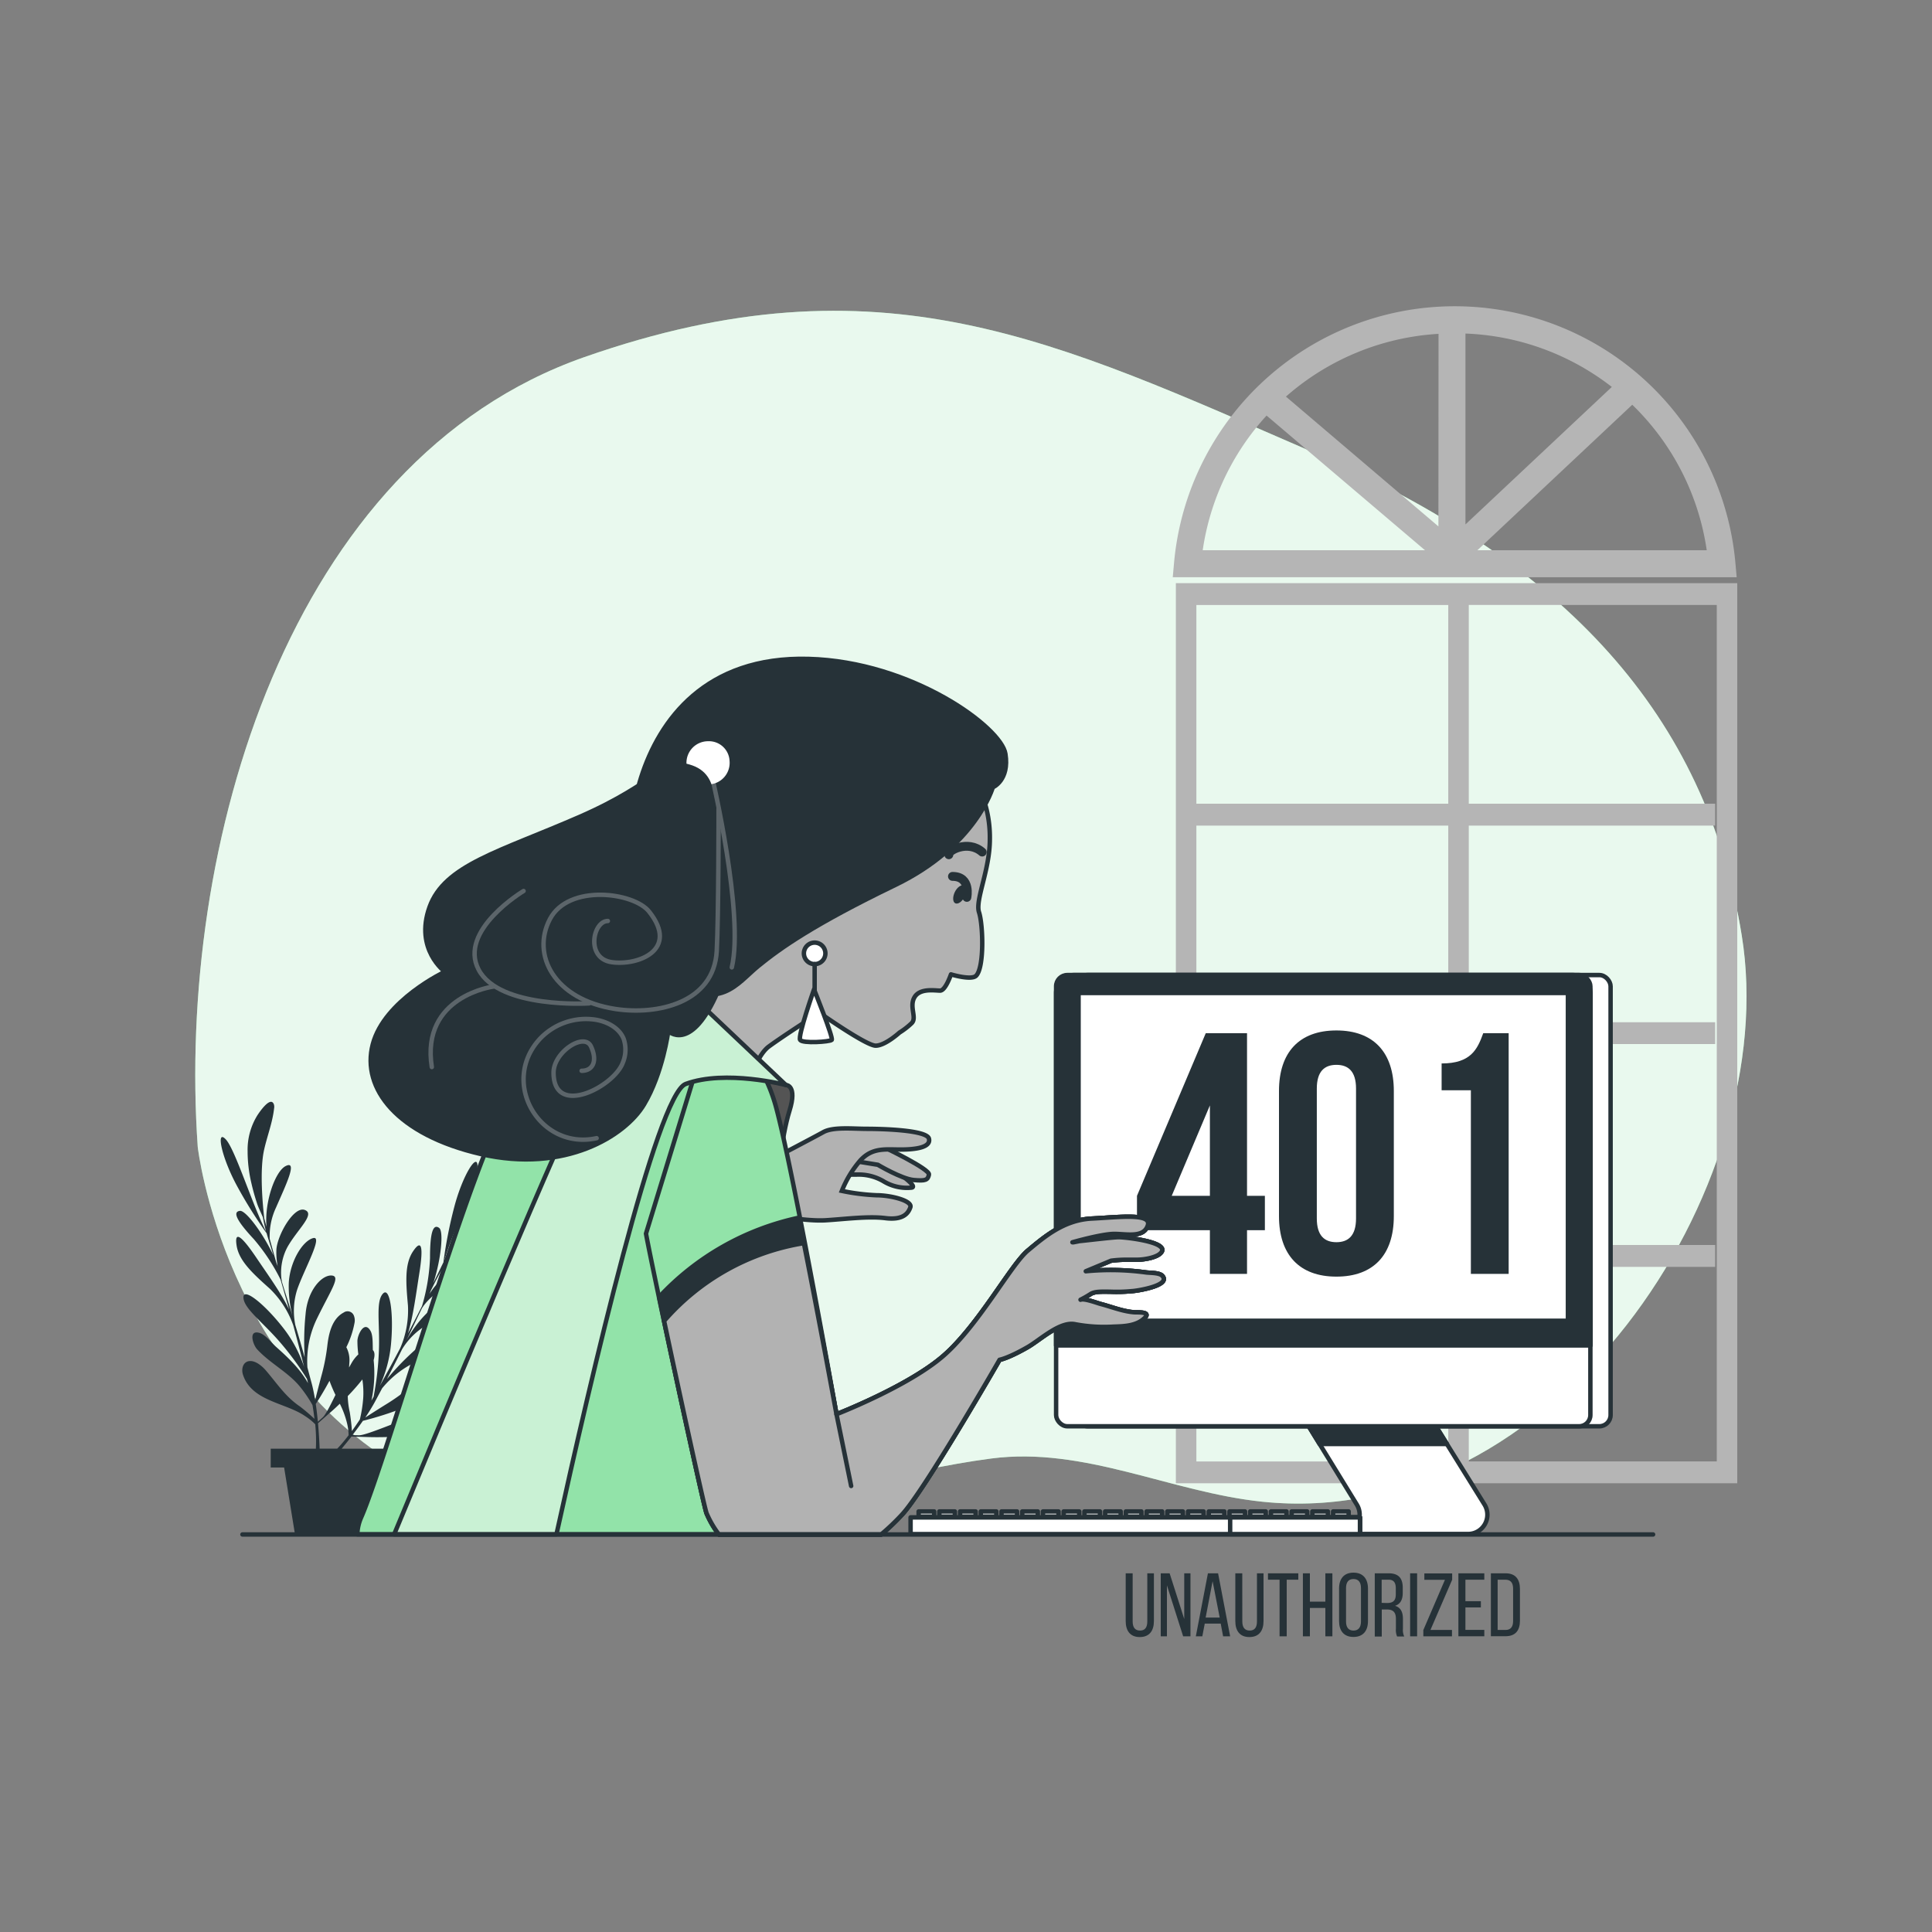 <svg xmlns="http://www.w3.org/2000/svg" xmlns:xlink="http://www.w3.org/1999/xlink" viewBox="0 0 500 500"><rect x="0" y="0" width="500" height="500" fill="#808080" stroke="none"/><defs><clipPath id="freepik--clip-path--inject-16"><path d="M180.57,259.19s-16.11-3.05-25.86,15.38c-8.22,15.51-42.18,97.13-52.7,122.51h42c8.87-40.35,26-113.81,33.44-116.55,10.29-3.8,25.94.27,25.94.27Z" style="fill:#92E3A9;stroke:#263238;stroke-linecap:round;stroke-linejoin:round;stroke-width:1.148px"></path></clipPath></defs><g id="freepik--background-simple--inject-16"><path d="M51.18,296.87s6.9,60.2,58.06,85.92,101.27.7,147.28-5.33c24.09-3.15,46.44,8.69,70.06,11.17,75.54,7.93,134.82-81.08,124.18-146.56-9.2-56.69-45.43-96.7-111.43-125.24S227.93,65.57,151.26,92.41,45.71,218.93,51.18,296.87Z" style="fill:#92E3A9"></path><path d="M51.18,296.87s6.9,60.2,58.06,85.92,101.27.7,147.28-5.33c24.09-3.15,46.44,8.69,70.06,11.17,75.54,7.93,134.82-81.08,124.18-146.56-9.2-56.69-45.43-96.7-111.43-125.24S227.93,65.57,151.26,92.41,45.71,218.93,51.18,296.87Z" style="fill:#fff;opacity:0.8"></path></g><g id="freepik--Window--inject-16"><path d="M304.31,383.86H449.6V150.92H304.31Zm75.81-56h63.76V322.2H380.12v-52h63.76v-5.64H380.12V213.66h63.76V208H380.12V156.56H444.3V378.21H380.12Zm-70.5-171.29h65.19V208H309.62Zm0,57.1h65.19v50.91H309.62Zm0,56.55h65.19v52H309.62Zm0,57.64h65.19v50.36H309.62Z" style="fill:#b5b5b5"></path><path d="M449.11,145.58a72.93,72.93,0,0,0-145.26,0l-.34,3.81H449.45ZM311.26,142.4a65.62,65.62,0,0,1,16.53-34.85l41,34.85Zm61-6.17L332.8,102.64A65.6,65.6,0,0,1,372.29,86.4Zm7-49.91a65.71,65.71,0,0,1,37.88,13.82l-37.88,35.58Zm3.09,56.08,40.08-37.65A65.52,65.52,0,0,1,441.7,142.4Z" style="fill:#b5b5b5"></path></g><g id="freepik--Plants--inject-16"><path d="M134,302.73a16.92,16.92,0,0,0-8.29,5.07,36.21,36.21,0,0,0-5,6.8c-.9,1.56-1.72,3.17-2.48,4.8-.49,1.06-.86,2.39-1.33,3.61-.67,1.08-1.33,2.19-1.9,3.23,2-7.21,8.46-20.48,8.57-24.25.13-4.1-3.81,2-6,10.35a116.29,116.29,0,0,0-2.82,14.39c-.23.43-.43.84-.61,1.22-.4.84-1.09,2.27-2,4.13,2-6.12,2.73-13.39,1.52-14.29-1.75-1.3-2.38,1.89-2.37,7.78A50.68,50.68,0,0,1,109.22,338c-1.1,2.18-2.33,4.58-3.65,7.11,1.38-4.41,2.18-10.76,2.94-15.52,1.1-6.92.63-9.08-1.61-5.75s-1.85,8.15-1.32,14.05a24.58,24.58,0,0,1-2,11c-1.69,3.21-3.48,6.52-5.29,9.78a33.36,33.36,0,0,0,2.88-10.57c.78-8-.25-15.35-2.1-13.27s-.76,7.65-1,14.43a77,77,0,0,1-1.39,12.22l-.56,1A33.45,33.45,0,0,0,96.7,352c.37-1.34.24-2.19-.21-2.6-.06-1.51.06-3.78-.58-4.93-1.62-2.89-3.39,1-3.41,2.54a25.88,25.88,0,0,0,.24,3.51,9.3,9.3,0,0,0-1.62,2c-.24.41-.5.87-.77,1.37,0-.48.06-1,.08-1.46a7.17,7.17,0,0,0-.8-3.77,23.54,23.54,0,0,0,2.09-6.15,3.36,3.36,0,0,0-.18-2.13,1.74,1.74,0,0,0-2.59-.7c-3.08,1.63-3.9,5.55-4.25,8.69a52.21,52.21,0,0,1-1.6,8c-.63,2.37-1.18,4.51-1.54,6-.27-1.65-.58-3.25-1-4.73-.35-1.29-.68-2.54-1-3.74a25.07,25.07,0,0,1,2.48-12.67c3.64-7.48,6.27-11,3.75-11.13s-6.18,3.77-6.7,9.93a68.92,68.92,0,0,0-.24,11.25c-.8-2.87-1.59-5.57-2.41-8.32a18.19,18.19,0,0,1,.45-9.15c1.72-5.08,6.85-14.1,4.15-13.39s-5.94,5.94-6.3,11.48a30.14,30.14,0,0,0,.95,8.6c-.59-1.93-1.21-3.92-1.88-6-.28-.9-.58-1.85-.87-2.84,0-.16,0-.33-.08-.5a14.06,14.06,0,0,1,1.48-8.33c2.58-4.64,7.38-8.62,4.55-9.69s-7.12,6.49-7.36,10.27a18,18,0,0,0,.34,4.28c-.11-.29-.23-.59-.35-.88-.61-2.16-1.2-4.3-1.72-6.2a17.34,17.34,0,0,1,1.64-8.11c2.52-5.78,5.73-12.39,2.46-10.71-2.64,1.36-5.49,9.16-4.93,15.74-.22-.86-.42-1.6-.58-2.2-.43-3.77-1.24-12.65,0-17.94.81-3.53,2.13-6.87,2.54-10.5a2.23,2.23,0,0,0-.06-1.12c-.88-2.19-3.73,2.07-4.2,2.77a16.93,16.93,0,0,0-2.59,9.37,35.89,35.89,0,0,0,1,8.38c.4,1.75.89,3.49,1.46,5.2.36,1.11,1,2.34,1.49,3.54.24,1.25.52,2.52.81,3.66C65.38,312,61,297.88,58.55,295c-2.71-3.08-1.4,4.09,2.66,11.68A116.31,116.31,0,0,0,69,319.16c.13.47.26.91.39,1.31.28.89.75,2.41,1.35,4.39-2.75-5.81-7.14-11.65-8.64-11.49-2.16.24-.44,3,3.58,7.31a51,51,0,0,1,6.93,10.48c.68,2.35,1.42,4.94,2.18,7.69-2-4.17-5.75-9.36-8.44-13.35-3.92-5.81-5.74-7.07-5.11-3.11s4.21,7.22,8.64,11.17A24.74,24.74,0,0,1,75.9,343c.95,3.49,1.9,7.14,2.8,10.76a33.39,33.39,0,0,0-5.1-9.7C68.7,337.66,62.93,333,63,335.78s4.66,6.11,9.13,11.2a75.11,75.11,0,0,1,7.32,9.89c.09.36.18.73.26,1.09-2-3.67-5.19-6.66-8.29-9.42-1.09-1-2.74-3.1-4.15-3.55-3.14-1-1.79,3.05-.75,4.18,3.36,3.68,8.1,5.95,11.21,9.82a34,34,0,0,1,3.14,4.64c.22,1.27.38,2.46.51,3.57A48.67,48.67,0,0,0,77.63,364c-3.8-2.56-6-6.07-8.93-9.45-.88-1-2.37-2.25-3.78-2.31-2-.09-2.59,2-2,3.65,2.31,6.8,11,7.1,16.09,10.63a14.82,14.82,0,0,1,2.57,2.08,43.19,43.19,0,0,1,.17,6.32H70.06v4.87h3.47l2.82,17.34H99.71l2.82-17.34H106v-4.87H88.43c.8-1,1.66-2,2.52-3.14l3.7.11s12.84.56,17.55-2,.51-5-4-3.69-13.37,5.31-15.33,5.25l-1.66-.05c.92-1.19,1.84-2.43,2.71-3.69a86,86,0,0,0,10.41-3.32c3.69-1.46,8-2.64,11.14-5.11a3.4,3.4,0,0,0,1.32-1.68,1.74,1.74,0,0,0-1.41-2.27c-3.37-.91-6.65,1.39-9,3.45a53,53,0,0,1-6.63,4.76c-2.08,1.29-3.94,2.49-5.21,3.31.93-1.38,1.79-2.77,2.52-4.12.63-1.18,1.24-2.31,1.82-3.42a25.08,25.08,0,0,1,10.46-7.57c7.76-3,12.07-3.74,10.34-5.57s-7.1-1.47-11.68,2.68a68.1,68.1,0,0,0-7.86,8.06c1.37-2.64,2.65-5.16,3.92-7.73a18.23,18.23,0,0,1,6.58-6.38c4.72-2.53,14.62-5.63,12.16-6.95s-8.39.28-12.43,4.09a30,30,0,0,0-5.18,6.94c.89-1.82,1.79-3.7,2.74-5.69.41-.86.85-1.75,1.3-2.67.1-.14.2-.28.29-.43a14,14,0,0,1,6.77-5.07c5-1.63,11.28-1.27,9.93-4s-9.63-.11-12.39,2.48a18.71,18.71,0,0,0-2.67,3.36c.12-.28.24-.58.35-.88,1-2,2-4,3-5.7a17.32,17.32,0,0,1,6.73-4.81c5.79-2.5,12.65-5.15,9.11-6.15-2.86-.81-10.27,2.94-14.34,8.14l1.07-2c2.26-3.06,7.73-10.1,12.23-13.13,3-2,6.25-3.57,9-5.94a2.37,2.37,0,0,0,.72-.86C139.85,301.36,134.86,302.53,134,302.73ZM81.72,363.35c.75-1.15,2.08-3.27,3.55-6A37.87,37.87,0,0,0,86.82,361c-1.36,2.79-2.6,5.22-3.32,5.84l-1.24,1.1C82.12,366.41,81.94,364.87,81.72,363.35Zm8.5,8.09c-1.06,1.37-2,2.51-2.94,3.47H82.72c-.07-1.86-.2-4.14-.42-6.57l2.78-2.45s1.22-1,2.86-2.61a23.5,23.5,0,0,1,1.83,4.88A14.24,14.24,0,0,1,90.22,371.44ZM94,361.82a34.53,34.53,0,0,1-.87,5.54c-.71,1.08-1.4,2.06-2.06,3-.06-1.68-.51-4.71-.56-4.92a20.64,20.64,0,0,1-.51-4.14A54.37,54.37,0,0,0,93.78,357,22.5,22.5,0,0,1,94,361.82Z" style="fill:#263238"></path></g><g id="freepik--Device--inject-16"><path d="M368,363.31l16.19,26.07A5,5,0,0,1,380,397H346.9a5,5,0,0,0,4.25-7.6l-15.66-25.51Z" style="fill:#fff;stroke:#263238;stroke-linecap:round;stroke-linejoin:round;stroke-width:1.148px"></path><polygon points="368.02 363.31 335.49 363.89 341.51 373.7 374.47 373.7 368.02 363.31" style="fill:#263238;stroke:#263238;stroke-linecap:round;stroke-linejoin:round;stroke-width:1.148px"></polygon><rect x="278.55" y="252.34" width="138.27" height="116.78" rx="2.91" transform="translate(695.37 621.46) rotate(180)" style="fill:#fff;stroke:#263238;stroke-linecap:round;stroke-linejoin:round;stroke-width:1.148px"></rect><rect x="273.32" y="252.34" width="138.27" height="116.78" rx="2.91" transform="translate(684.91 621.46) rotate(180)" style="fill:#fff;stroke:#263238;stroke-linecap:round;stroke-linejoin:round;stroke-width:1.148px"></rect><path d="M278,252.34H407a4.65,4.65,0,0,1,4.64,4.65V348.2H273.32V257A4.65,4.65,0,0,1,278,252.34Z" style="fill:#263238;stroke:#263238;stroke-linecap:round;stroke-linejoin:round;stroke-width:1.148px"></path><rect x="279.13" y="256.99" width="126.65" height="84.82" transform="translate(684.91 598.8) rotate(180)" style="fill:#fff;stroke:#263238;stroke-linecap:round;stroke-linejoin:round;stroke-width:1.148px"></rect><rect x="237.74" y="391.16" width="4.02" height="1.34" style="fill:#fff;stroke:#263238;stroke-linecap:round;stroke-linejoin:round;stroke-width:1.148px"></rect><rect x="243.1" y="391.16" width="4.02" height="1.34" style="fill:#fff;stroke:#263238;stroke-linecap:round;stroke-linejoin:round;stroke-width:1.148px"></rect><rect x="248.47" y="391.16" width="4.02" height="1.34" style="fill:#fff;stroke:#263238;stroke-linecap:round;stroke-linejoin:round;stroke-width:1.148px"></rect><rect x="253.83" y="391.16" width="4.02" height="1.34" style="fill:#fff;stroke:#263238;stroke-linecap:round;stroke-linejoin:round;stroke-width:1.148px"></rect><rect x="259.19" y="391.16" width="4.02" height="1.34" style="fill:#fff;stroke:#263238;stroke-linecap:round;stroke-linejoin:round;stroke-width:1.148px"></rect><rect x="264.56" y="391.16" width="4.02" height="1.34" style="fill:#fff;stroke:#263238;stroke-linecap:round;stroke-linejoin:round;stroke-width:1.148px"></rect><rect x="269.92" y="391.16" width="4.02" height="1.34" style="fill:#fff;stroke:#263238;stroke-linecap:round;stroke-linejoin:round;stroke-width:1.148px"></rect><rect x="275.28" y="391.16" width="4.02" height="1.34" style="fill:#fff;stroke:#263238;stroke-linecap:round;stroke-linejoin:round;stroke-width:1.148px"></rect><rect x="280.65" y="391.16" width="4.02" height="1.34" style="fill:#fff;stroke:#263238;stroke-linecap:round;stroke-linejoin:round;stroke-width:1.148px"></rect><rect x="286.01" y="391.16" width="4.02" height="1.34" style="fill:#fff;stroke:#263238;stroke-linecap:round;stroke-linejoin:round;stroke-width:1.148px"></rect><rect x="291.37" y="391.16" width="4.02" height="1.34" style="fill:#fff;stroke:#263238;stroke-linecap:round;stroke-linejoin:round;stroke-width:1.148px"></rect><rect x="296.74" y="391.16" width="4.02" height="1.34" style="fill:#fff;stroke:#263238;stroke-linecap:round;stroke-linejoin:round;stroke-width:1.148px"></rect><rect x="302.1" y="391.16" width="4.02" height="1.34" style="fill:#fff;stroke:#263238;stroke-linecap:round;stroke-linejoin:round;stroke-width:1.148px"></rect><rect x="307.46" y="391.16" width="4.02" height="1.34" style="fill:#fff;stroke:#263238;stroke-linecap:round;stroke-linejoin:round;stroke-width:1.148px"></rect><rect x="312.83" y="391.16" width="4.02" height="1.34" style="fill:#fff;stroke:#263238;stroke-linecap:round;stroke-linejoin:round;stroke-width:1.148px"></rect><rect x="318.19" y="391.16" width="4.02" height="1.34" style="fill:#fff;stroke:#263238;stroke-linecap:round;stroke-linejoin:round;stroke-width:1.148px"></rect><rect x="323.55" y="391.16" width="4.02" height="1.34" style="fill:#fff;stroke:#263238;stroke-linecap:round;stroke-linejoin:round;stroke-width:1.148px"></rect><rect x="328.92" y="391.16" width="4.02" height="1.34" style="fill:#fff;stroke:#263238;stroke-linecap:round;stroke-linejoin:round;stroke-width:1.148px"></rect><rect x="334.28" y="391.16" width="4.02" height="1.34" style="fill:#fff;stroke:#263238;stroke-linecap:round;stroke-linejoin:round;stroke-width:1.148px"></rect><rect x="339.64" y="391.16" width="4.02" height="1.34" style="fill:#fff;stroke:#263238;stroke-linecap:round;stroke-linejoin:round;stroke-width:1.148px"></rect><rect x="345.01" y="391.16" width="4.02" height="1.34" style="fill:#fff;stroke:#263238;stroke-linecap:round;stroke-linejoin:round;stroke-width:1.148px"></rect><rect x="235.66" y="392.7" width="116.29" height="4.34" style="fill:#fff;stroke:#263238;stroke-linecap:round;stroke-linejoin:round;stroke-width:1.148px"></rect><rect x="323.59" y="392.7" width="28.37" height="4.34" style="fill:#263238;stroke:#263238;stroke-linecap:round;stroke-linejoin:round;stroke-width:1.148px"></rect></g><g id="freepik--Text--inject-16"><path d="M294.25,309.48l17.8-42.09h10.68v42.09h4.62v8.9h-4.62v11.3h-9.61v-11.3H294.25Zm18.87,0v-23.4l-9.88,23.4Z" style="fill:#263238"></path><path d="M331,282.34c0-10,5.25-15.66,14.86-15.66s14.86,5.69,14.86,15.66v32.39c0,10-5.25,15.66-14.86,15.66S331,324.69,331,314.73Zm9.79,33c0,4.45,2,6.14,5.07,6.14s5.08-1.69,5.08-6.14V281.72c0-4.45-2-6.14-5.08-6.14s-5.07,1.69-5.07,6.14Z" style="fill:#263238"></path><path d="M373.09,275.22c7.57,0,9.26-3.65,10.77-7.83h6.58v62.29h-9.78V282.16h-7.57Z" style="fill:#263238"></path><path d="M293.13,419.63c0,1.47.58,2.36,1.91,2.36s1.88-.89,1.88-2.36V407.17h1.71v12.37c0,2.47-1.15,4.13-3.66,4.13s-3.64-1.66-3.64-4.13V407.17h1.8Z" style="fill:#263238"></path><path d="M302,423.48H300.4V407.17h2.3L306.48,419V407.17h1.61v16.31H306.2L302,410.29Z" style="fill:#263238"></path><path d="M311.79,420.19l-.63,3.29h-1.68l3.13-16.31h2.63l3.12,16.31h-1.82l-.62-3.29Zm.23-1.56h3.64l-1.84-9.41Z" style="fill:#263238"></path><path d="M321.51,419.63c0,1.47.58,2.36,1.91,2.36s1.88-.89,1.88-2.36V407.17H327v12.37c0,2.47-1.15,4.13-3.66,4.13s-3.64-1.66-3.64-4.13V407.17h1.8Z" style="fill:#263238"></path><path d="M331.15,423.48V408.82h-3v-1.65H336v1.65h-3v14.66Z" style="fill:#263238"></path><path d="M339,416.14v7.34h-1.81V407.17H339v7.34h4v-7.34h1.82v16.31H343v-7.34Z" style="fill:#263238"></path><path d="M346.55,411.11c0-2.5,1.24-4.11,3.73-4.11s3.75,1.61,3.75,4.11v8.43c0,2.47-1.23,4.1-3.75,4.1s-3.73-1.63-3.73-4.1Zm1.8,8.52c0,1.5.63,2.36,1.93,2.36s1.94-.86,1.94-2.36V411c0-1.47-.61-2.35-1.94-2.35s-1.93.88-1.93,2.35Z" style="fill:#263238"></path><path d="M359.39,407.17c2.57,0,3.64,1.3,3.64,3.73v1.32c0,1.8-.63,2.92-2,3.36,1.49.44,2.05,1.65,2.05,3.4v2.54a4,4,0,0,0,.33,2h-1.84a4.27,4.27,0,0,1-.31-2v-2.57c0-1.84-.86-2.42-2.37-2.42h-1.29v7h-1.81V407.17Zm-.46,7.69c1.44,0,2.3-.47,2.3-2.24v-1.56c0-1.47-.53-2.24-1.88-2.24h-1.78v6Z" style="fill:#263238"></path><path d="M366.75,407.17v16.31h-1.81V407.17Z" style="fill:#263238"></path><path d="M375.77,423.48h-7.41v-1.63l5.59-13h-5.33v-1.65h7.2v1.63l-5.62,13h5.57Z" style="fill:#263238"></path><path d="M383.25,414.39V416h-4v5.81h4.89v1.65h-6.71V407.17h6.71v1.65h-4.89v5.57Z" style="fill:#263238"></path><path d="M389.66,407.17c2.54,0,3.7,1.54,3.7,4.05v8.23c0,2.49-1.16,4-3.7,4h-3.82V407.17Zm0,14.66c1.3,0,1.93-.82,1.93-2.31v-8.39c0-1.49-.63-2.31-2-2.31h-2v13Z" style="fill:#263238"></path></g><g id="freepik--Character--inject-16"><path d="M253.37,203.86a30.66,30.66,0,0,1,2.8,13.32c0,8-3.85,15.76-2.8,18.92s1.41,14.26-.76,16.43c-1.24,1.24-6.5-.36-6.5-.36s-1.41,4.2-2.81,4.2-5.25-.7-6.65,1.75.7,5.26-.7,6.66a19,19,0,0,1-3.16,2.45s-3.71,3.39-6.17,3.39-14.55-8.53-14.55-8.53S202.84,268,199,270.82s-6,12.42-6,12.42-20.78-14.75-17.27-28.41,44.7-33.1,58-40.81S253.37,203.86,253.37,203.86Z" style="fill:#b2b2b2;stroke:#263238;stroke-linecap:round;stroke-linejoin:round;stroke-width:1.148px"></path><path d="M250.22,232.24s1.18-5.43-3.72-5.43" style="fill:none;stroke:#263238;stroke-linecap:round;stroke-linejoin:round;stroke-width:2.297px"></path><path d="M245.56,221.21c-.49-.93,4.84-4,8.63-.7" style="fill:none;stroke:#263238;stroke-linecap:round;stroke-linejoin:round;stroke-width:2.297px"></path><path d="M249.62,232.08c-.61,1.27-1.67,2-2.37,1.7s-.76-1.64-.15-2.91,1.68-2,2.37-1.71S250.24,230.8,249.62,232.08Z" style="fill:#263238"></path><path d="M213.61,246.73a2.78,2.78,0,1,1-2.78-2.78A2.78,2.78,0,0,1,213.61,246.73Z" style="fill:#fff;stroke:#263238;stroke-linecap:round;stroke-linejoin:round;stroke-width:1.148px"></path><line x1="210.83" y1="249.51" x2="210.83" y2="259.32" style="fill:#fff;stroke:#263238;stroke-linecap:round;stroke-linejoin:round;stroke-width:1.148px"></line><path d="M210.67,256.05s-4.25,12.1-3.6,13.08,7.69.49,8.18,0S210.67,256.05,210.67,256.05Z" style="fill:#fff;stroke:#263238;stroke-linecap:round;stroke-linejoin:round;stroke-width:1.148px"></path><path d="M229.42,301.44s8.73,5.64,6.48,5.92a11.72,11.72,0,0,1-7.32-1.69,12.67,12.67,0,0,0-6.77-1.69h-5.63s2.25-4,5.07-4.51S229.42,301.44,229.42,301.44Z" style="fill:#b2b2b2;stroke:#263238;stroke-linecap:round;stroke-miterlimit:10;stroke-width:1.148px"></path><path d="M228.86,296.93s11.83,5.64,11.55,7.05-.85,1.69-3.95,1.41-9.29-3.95-9.29-3.95l-7-1.13S224.35,294.12,228.86,296.93Z" style="fill:#b2b2b2;stroke:#263238;stroke-linecap:round;stroke-miterlimit:10;stroke-width:1.148px"></path><path d="M199.27,300.31s11.27-5.91,13.81-7.32,7.61-.85,11.27-.85,15.5.28,16.06,2.54-3.38,2.82-7.33,2.82-7.32-.57-10.42,2.81a27.69,27.69,0,0,0-4.79,7.89,55,55,0,0,0,9,1.13c3.66,0,9.29,1.41,8.73,3.1s-2,3.38-6.48,2.82-10.71.28-15.5.56-12.11-1.13-12.11-1.13Z" style="fill:#b2b2b2;stroke:#263238;stroke-linecap:round;stroke-miterlimit:10;stroke-width:1.148px"></path><path d="M203.41,280.8s3,0,.91,6.66S201,306.81,201,306.81l-9.68-32.06Z" style="fill:#545454;stroke:#263238;stroke-linecap:round;stroke-miterlimit:10;stroke-width:1.148px"></path><path d="M194.07,397.08a28.77,28.77,0,0,0,1.82-2.94c6.14-11.56,8.31-47.68,7.23-71.53s-1.86-37.79-6.55-46.46c0,0-11.1-12.51-22.3-17.93s-31.85,10.2-42,25.74S100,377.89,93.47,392.7a11.78,11.78,0,0,0-1,4.38Z" style="fill:#92E3A9;stroke:#263238;stroke-linecap:round;stroke-linejoin:round;stroke-width:1.148px"></path><path d="M287.26,334.29a40.84,40.84,0,0,0,5.67-.15c.87,0,10.39-1.4,7.83-4-.79-.79-3.12-.7-4.14-.83A67.44,67.44,0,0,0,281,329l6.54-2.73a31.78,31.78,0,0,1,4.2-.26c.8,0,1.7,0,2.63,0,1.59,0,5.53-.56,6.32-2.14,1.27-2.54-9.59-3.69-11.16-3.69s-9.66,1-10.09,1l-1.61.32h-.29s7.58-2.17,10.83-2.17,7.59,1.09,8.67-2.17-7.22-2.16-14.45-1.8-12.28,4.69-16.61,8.31-12.65,19.14-21.68,27.09S216.48,366,216.48,366s-10.86-61.46-15.55-79.16-17-22.29-17-22.29l-16.75,54.71c2.12,11.44,15,71,15.67,72.39a25.34,25.34,0,0,0,3.18,5.46h42a59.8,59.8,0,0,0,5.35-5.1c5.78-6.15,25.29-40.1,25.29-40.1s2.17-.36,7.23-3.26c3.28-1.87,8.41-6.82,12.39-5.93a40.48,40.48,0,0,0,9.95.61c2.72-.08,5.94-.2,8-2.26,1.69-1.69-1.85-1.38-2.8-1.46-3-.25-5.75-1.4-8.63-2.15-.91-.24-4.31-1.53-5.19-1.09a27.46,27.46,0,0,0,2.53-1.44C283.32,334.17,285.09,334.29,287.26,334.29Z" style="fill:#92E3A9;stroke:#263238;stroke-linecap:round;stroke-linejoin:round;stroke-width:1.148px"></path><path d="M287.26,334.29a40.84,40.84,0,0,0,5.67-.15c.87,0,10.39-1.4,7.83-4-.79-.79-3.12-.7-4.14-.83A67.44,67.44,0,0,0,281,329l6.54-2.73a31.78,31.78,0,0,1,4.2-.26c.8,0,1.7,0,2.63,0,1.59,0,5.53-.56,6.32-2.14,1.27-2.54-9.59-3.69-11.16-3.69s-9.66,1-10.09,1l-1.61.32h-.29s7.58-2.17,10.83-2.17,7.59,1.09,8.67-2.17-7.22-2.16-14.45-1.8-12.28,4.69-16.61,8.31-12.65,19.14-21.68,27.09S216.48,366,216.48,366s-5.06-27.68-9.76-50.85a69.12,69.12,0,0,0-36.15,20.53c4.55,21.66,11.8,54.94,12.32,56a25.34,25.34,0,0,0,3.18,5.46h42a59.8,59.8,0,0,0,5.35-5.1c5.78-6.15,25.29-40.1,25.29-40.1s2.17-.36,7.23-3.26c3.28-1.87,8.41-6.82,12.39-5.93a40.48,40.48,0,0,0,9.95.61c2.72-.08,5.94-.2,8-2.26,1.69-1.69-1.85-1.38-2.8-1.46-3-.25-5.75-1.4-8.63-2.15-.91-.24-4.31-1.53-5.19-1.09a27.46,27.46,0,0,0,2.53-1.44C283.32,334.17,285.09,334.29,287.26,334.29Z" style="fill:#263238;stroke:#263238;stroke-linecap:round;stroke-linejoin:round;stroke-width:1.148px"></path><path d="M287.26,334.29a40.84,40.84,0,0,0,5.67-.15c.87,0,10.39-1.4,7.83-4-.79-.79-3.12-.7-4.14-.83A67.44,67.44,0,0,0,281,329l6.54-2.73a31.78,31.78,0,0,1,4.2-.26c.8,0,1.7,0,2.63,0,1.59,0,5.53-.56,6.32-2.14,1.27-2.54-9.59-3.69-11.16-3.69s-9.66,1-10.09,1l-1.61.32h-.29s7.58-2.17,10.83-2.17,7.59,1.09,8.67-2.17-7.22-2.16-14.45-1.8-12.28,4.69-16.61,8.31-12.65,19.14-21.68,27.09S216.48,366,216.48,366s-4.16-22.76-8.44-44.28a60.7,60.7,0,0,0-36.17,20.14c4.51,21.28,10.55,48.85,11,49.79a25.34,25.34,0,0,0,3.18,5.46h42a59.8,59.8,0,0,0,5.35-5.1c5.78-6.15,25.29-40.1,25.29-40.1s2.17-.36,7.23-3.26c3.28-1.87,8.41-6.82,12.39-5.93a40.48,40.48,0,0,0,9.95.61c2.72-.08,5.94-.2,8-2.26,1.69-1.69-1.85-1.38-2.8-1.46-3-.25-5.75-1.4-8.63-2.15-.91-.24-4.31-1.53-5.19-1.09a27.46,27.46,0,0,0,2.53-1.44C283.32,334.17,285.09,334.29,287.26,334.29Z" style="fill:#b2b2b2;stroke:#263238;stroke-linecap:round;stroke-linejoin:round;stroke-width:1.148px"></path><line x1="216.48" y1="365.97" x2="220.28" y2="384.57" style="fill:#fff;stroke:#263238;stroke-linecap:round;stroke-linejoin:round;stroke-width:1.148px"></line><path d="M180.57,259.19s-16.11-3.05-25.86,15.38c-8.22,15.51-42.18,97.13-52.7,122.51h42c8.87-40.35,26-113.81,33.44-116.55,10.29-3.8,25.94.27,25.94.27Z" style="fill:#92E3A9"></path><g style="clip-path:url(#freepik--clip-path--inject-16)"><path d="M144,397.08c8.87-40.35,26-113.81,33.44-116.55,10.29-3.8,25.94.27,25.94.27l-22.84-21.61s-16.11-3.05-25.86,15.38c-8.22,15.51-42.18,97.13-52.7,122.51Z" style="fill:#fff;opacity:0.5"></path></g><path d="M180.57,259.19s-16.11-3.05-25.86,15.38c-8.22,15.51-42.18,97.13-52.7,122.51h42c8.87-40.35,26-113.81,33.44-116.55,10.29-3.8,25.94.27,25.94.27Z" style="fill:none;stroke:#263238;stroke-linecap:round;stroke-linejoin:round;stroke-width:1.148px"></path><rect x="318.36" y="392.7" width="33.6" height="4.34" style="fill:#fff;stroke:#263238;stroke-linecap:round;stroke-linejoin:round;stroke-width:1.148px"></rect><path d="M256.94,203.76s-4.33,15.17-25.28,25.29S202,245.3,196.25,250s-9.75,11.92-23.48,3.61-11.56-37.57-6.86-52.38,16.61-31.43,43.35-30.71,49.85,17.7,50.94,24.57S256.94,203.76,256.94,203.76Z" style="fill:#263238;stroke:#263238;stroke-linecap:round;stroke-linejoin:round;stroke-width:1.148px"></path><path d="M188.81,196.91a5.59,5.59,0,1,1-5.57-5.08A5.34,5.34,0,0,1,188.81,196.91Z" style="fill:#fff"></path><path d="M183.43,211.65s3.35-10.23-4.39-13-8.19,3.65-29,12.74-35,12.47-38.89,23.4,4,16.7,4,16.7-15.69,7.38-18.68,18.79,6.31,23.39,28,28.39,37.31-4.65,42.2-12.82,6.28-19,6.28-19,5.5,5.51,12.22-8.89S183.43,211.65,183.43,211.65Z" style="fill:#263238;stroke:#263238;stroke-linecap:round;stroke-linejoin:round;stroke-width:1.148px"></path><g style="opacity:0.25"><path d="M189.39,250.36c3.25-13.73-5.06-49.13-5.06-49.13" style="fill:none;stroke:#fff;stroke-linecap:round;stroke-linejoin:round;stroke-width:1.148px"></path><path d="M154.4,294.56c-14.63,3.21-25-14.23-14.83-25.54a16.4,16.4,0,0,1,14.56-5.12c3,.49,6.12,2.1,7.27,4.94a8.74,8.74,0,0,1-.25,6.26c-2.33,6.15-17.89,14.21-17.89,2.5,0-5.33,7.94-10.53,9.69-6.78s.49,6.3-2.42,6.3" style="fill:none;stroke:#fff;stroke-linecap:round;stroke-linejoin:round;stroke-width:1.148px"></path><path d="M157.31,238.35c-3.87,0-5.81,9.69,1,10.66s17.56-3.17,9.69-13.08c-3.92-5-20.83-7.27-25.68,1.93s1,20.84,17,23.27c10.85,1.64,25.42-1.59,26.17-15,.48-8.72.48-36.83.48-36.83" style="fill:none;stroke:#fff;stroke-linecap:round;stroke-linejoin:round;stroke-width:1.148px"></path><path d="M135.5,230.59s-17,10.18-11.63,20.36,28.6,8.72,28.6,8.72" style="fill:none;stroke:#fff;stroke-linecap:round;stroke-linejoin:round;stroke-width:1.148px"></path><path d="M127.75,255.31s-18.9,2.42-16,20.84" style="fill:none;stroke:#fff;stroke-linecap:round;stroke-linejoin:round;stroke-width:1.148px"></path></g><rect x="88.23" y="152.82" width="225.84" height="244.22" style="fill:none"></rect><line x1="62.74" y1="397.12" x2="427.82" y2="397.12" style="fill:none;stroke:#263238;stroke-linecap:round;stroke-linejoin:round;stroke-width:1.148px"></line></g></svg>